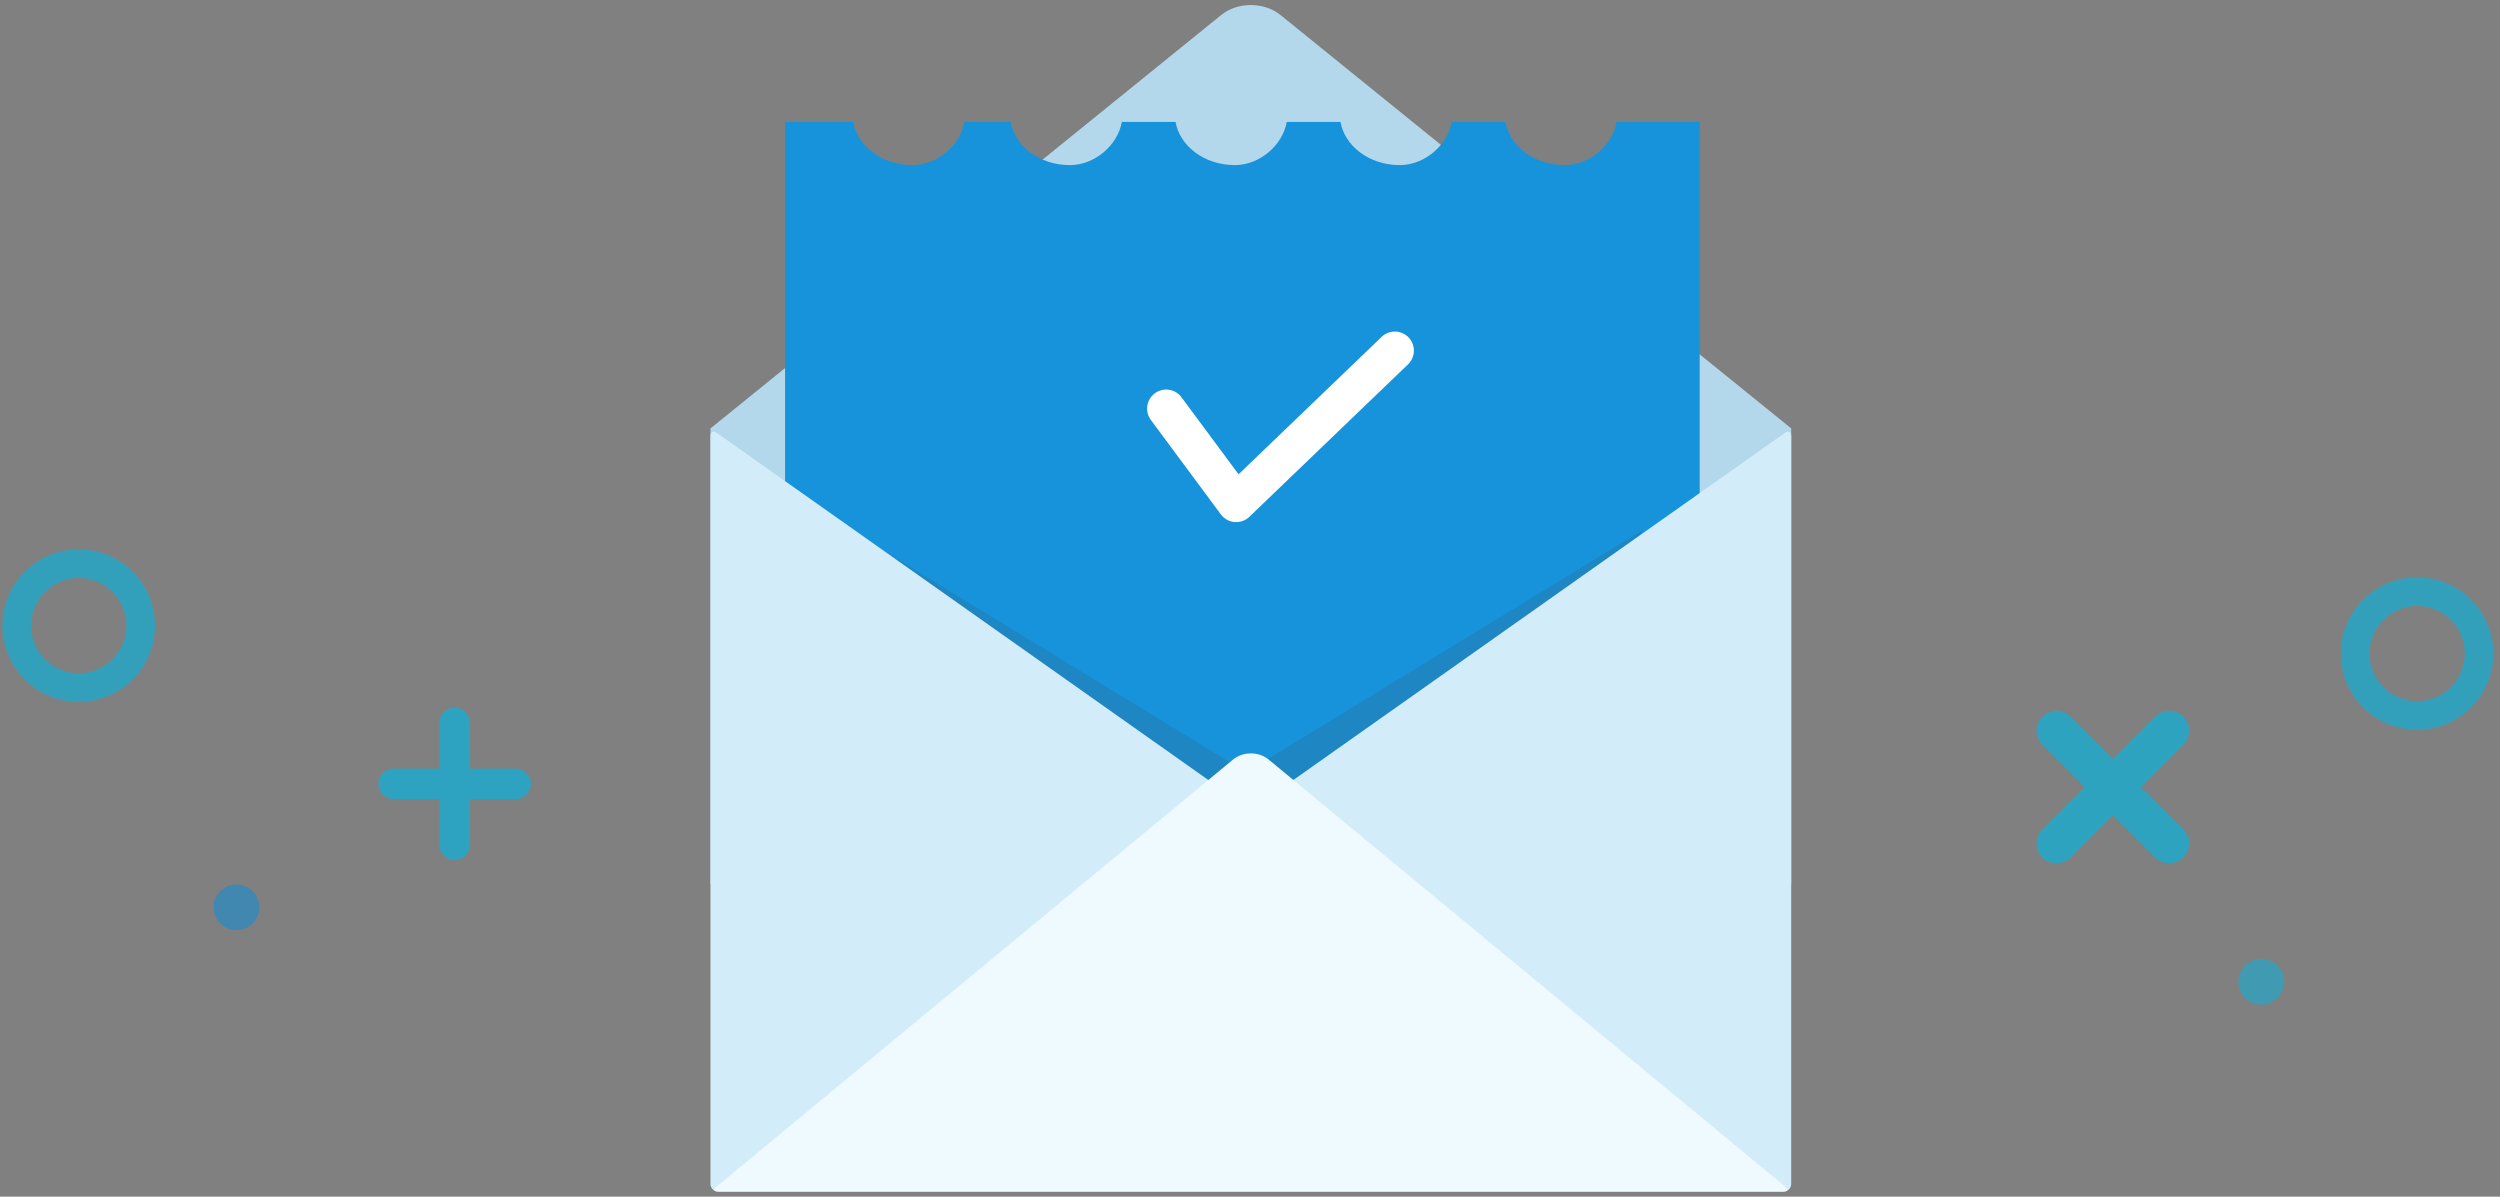 <svg height="157" viewBox="0 0 328 157" width="328" xmlns="http://www.w3.org/2000/svg"><rect x="0" y="0" width="328" height="157" fill="#808080" stroke="none"/><g fill="none" fill-rule="evenodd"><path d="m235.007 116.04h-141.792v-59.831l67.009-54.242c2.147-1.738 5.622-1.742 7.775 0l67.009 54.242z" fill="#b3d7eb"/><path d="m111.935 16h-8.935v100h120v-100h-10.902c-.531 3.051-3.552 5.66-6.803 5.66-4.144 0-7.248-2.609-7.786-5.66h-7.05c-.531 3.051-3.552 5.66-6.803 5.66-4.144 0-7.248-2.609-7.786-5.66h-7.05c-.531 3.051-3.552 5.66-6.803 5.66-4.144 0-7.248-2.609-7.786-5.66h-7.05c-.531 3.051-3.552 5.66-6.803 5.66-4.144 0-7.248-2.609-7.786-5.66h-6.067c-.531 3.051-3.552 5.66-6.803 5.66-4.144 0-7.248-2.609-7.786-5.66z" fill="#1793db"/><path d="m111.55 69.582 51.95 31.741 51.95-31.741v37.861h-103.899z" fill="#3c3c3c" fill-opacity=".15"/><path d="m93.215 57.2c0-.547.365-.734.821-.411l69.254 48.904c.453.32 1.185.322 1.641 0l69.254-48.904c.453-.32.821-.133.821.411v98.144c0 .547-.445.991-1.001.991h-139.791c-.553 0-1.001-.446-1.001-.991z" fill="#d2ecf9"/><path d="m161.793 99.641c1.28-1.059 3.348-1.066 4.637 0l67.805 56.055c.426.352.327.638-.229.638h-139.791c-.553 0-.653-.288-.229-.638z" fill="#eefaff"/><g fill="#00b6e3"><path d="m277.203 106.947 5.547 5.547c1.008 1.008 2.664 1.011 3.684-.008 1.027-1.027 1.023-2.669.008-3.684l-5.547-5.547 5.547-5.547c1.008-1.008 1.011-2.664-.008-3.684-1.027-1.027-2.669-1.023-3.684-.008l-5.547 5.547-5.547-5.547c-1.008-1.008-2.664-1.011-3.684.008-1.027 1.027-1.023 2.669-.008 3.684l5.547 5.547-5.547 5.547c-1.008 1.008-1.011 2.664.008 3.684 1.027 1.027 2.669 1.023 3.684.008z" fill-opacity=".646"/><ellipse cx="296.683" cy="128.808" fill-opacity=".501" rx="3.003" ry="3"/><path d="m317.125 95.746c-5.523 0-10-4.477-10-10s4.477-10 10-10c5.523 0 10 4.477 10 10s-4.477 10-10 10zm0-3.75c3.452 0 6.25-2.798 6.25-6.25 0-3.452-2.798-6.25-6.25-6.25s-6.25 2.798-6.25 6.25c0 3.452 2.798 6.25 6.25 6.25z" fill-opacity=".6"/><path d="m57.657 104.84h-6.009c-1.093 0-1.991-.895-1.991-2 0-1.112.891-2 1.991-2h6.009v-6.009c0-1.093.895-1.991 2-1.991 1.112 0 2 .891 2 1.991v6.009h6.009c1.093 0 1.991.895 1.991 2 0 1.112-.891 2-1.991 2h-6.009v6.009c0 1.093-.895 1.991-2 1.991-1.112 0-2-.891-2-1.991z" fill-opacity=".65"/></g><ellipse cx="31.02" cy="119.04" fill="#0091de" fill-opacity=".5" rx="3.003" ry="3"/><path d="m10.328 92.083c-5.529 0-10.011-4.477-10.011-10s4.482-10 10.011-10c5.529 0 10.011 4.477 10.011 10s-4.482 10-10.011 10zm0-3.75c3.455 0 6.257-2.798 6.257-6.25 0-3.452-2.801-6.25-6.257-6.25-3.455 0-6.257 2.798-6.257 6.25 0 3.452 2.801 6.25 6.257 6.25z" fill="#00b6e3" fill-opacity=".6"/><path d="m153 53.608 9.184 12.392 20.816-20" stroke="#fff" stroke-linecap="round" stroke-linejoin="round" stroke-width="5"/></g></svg>